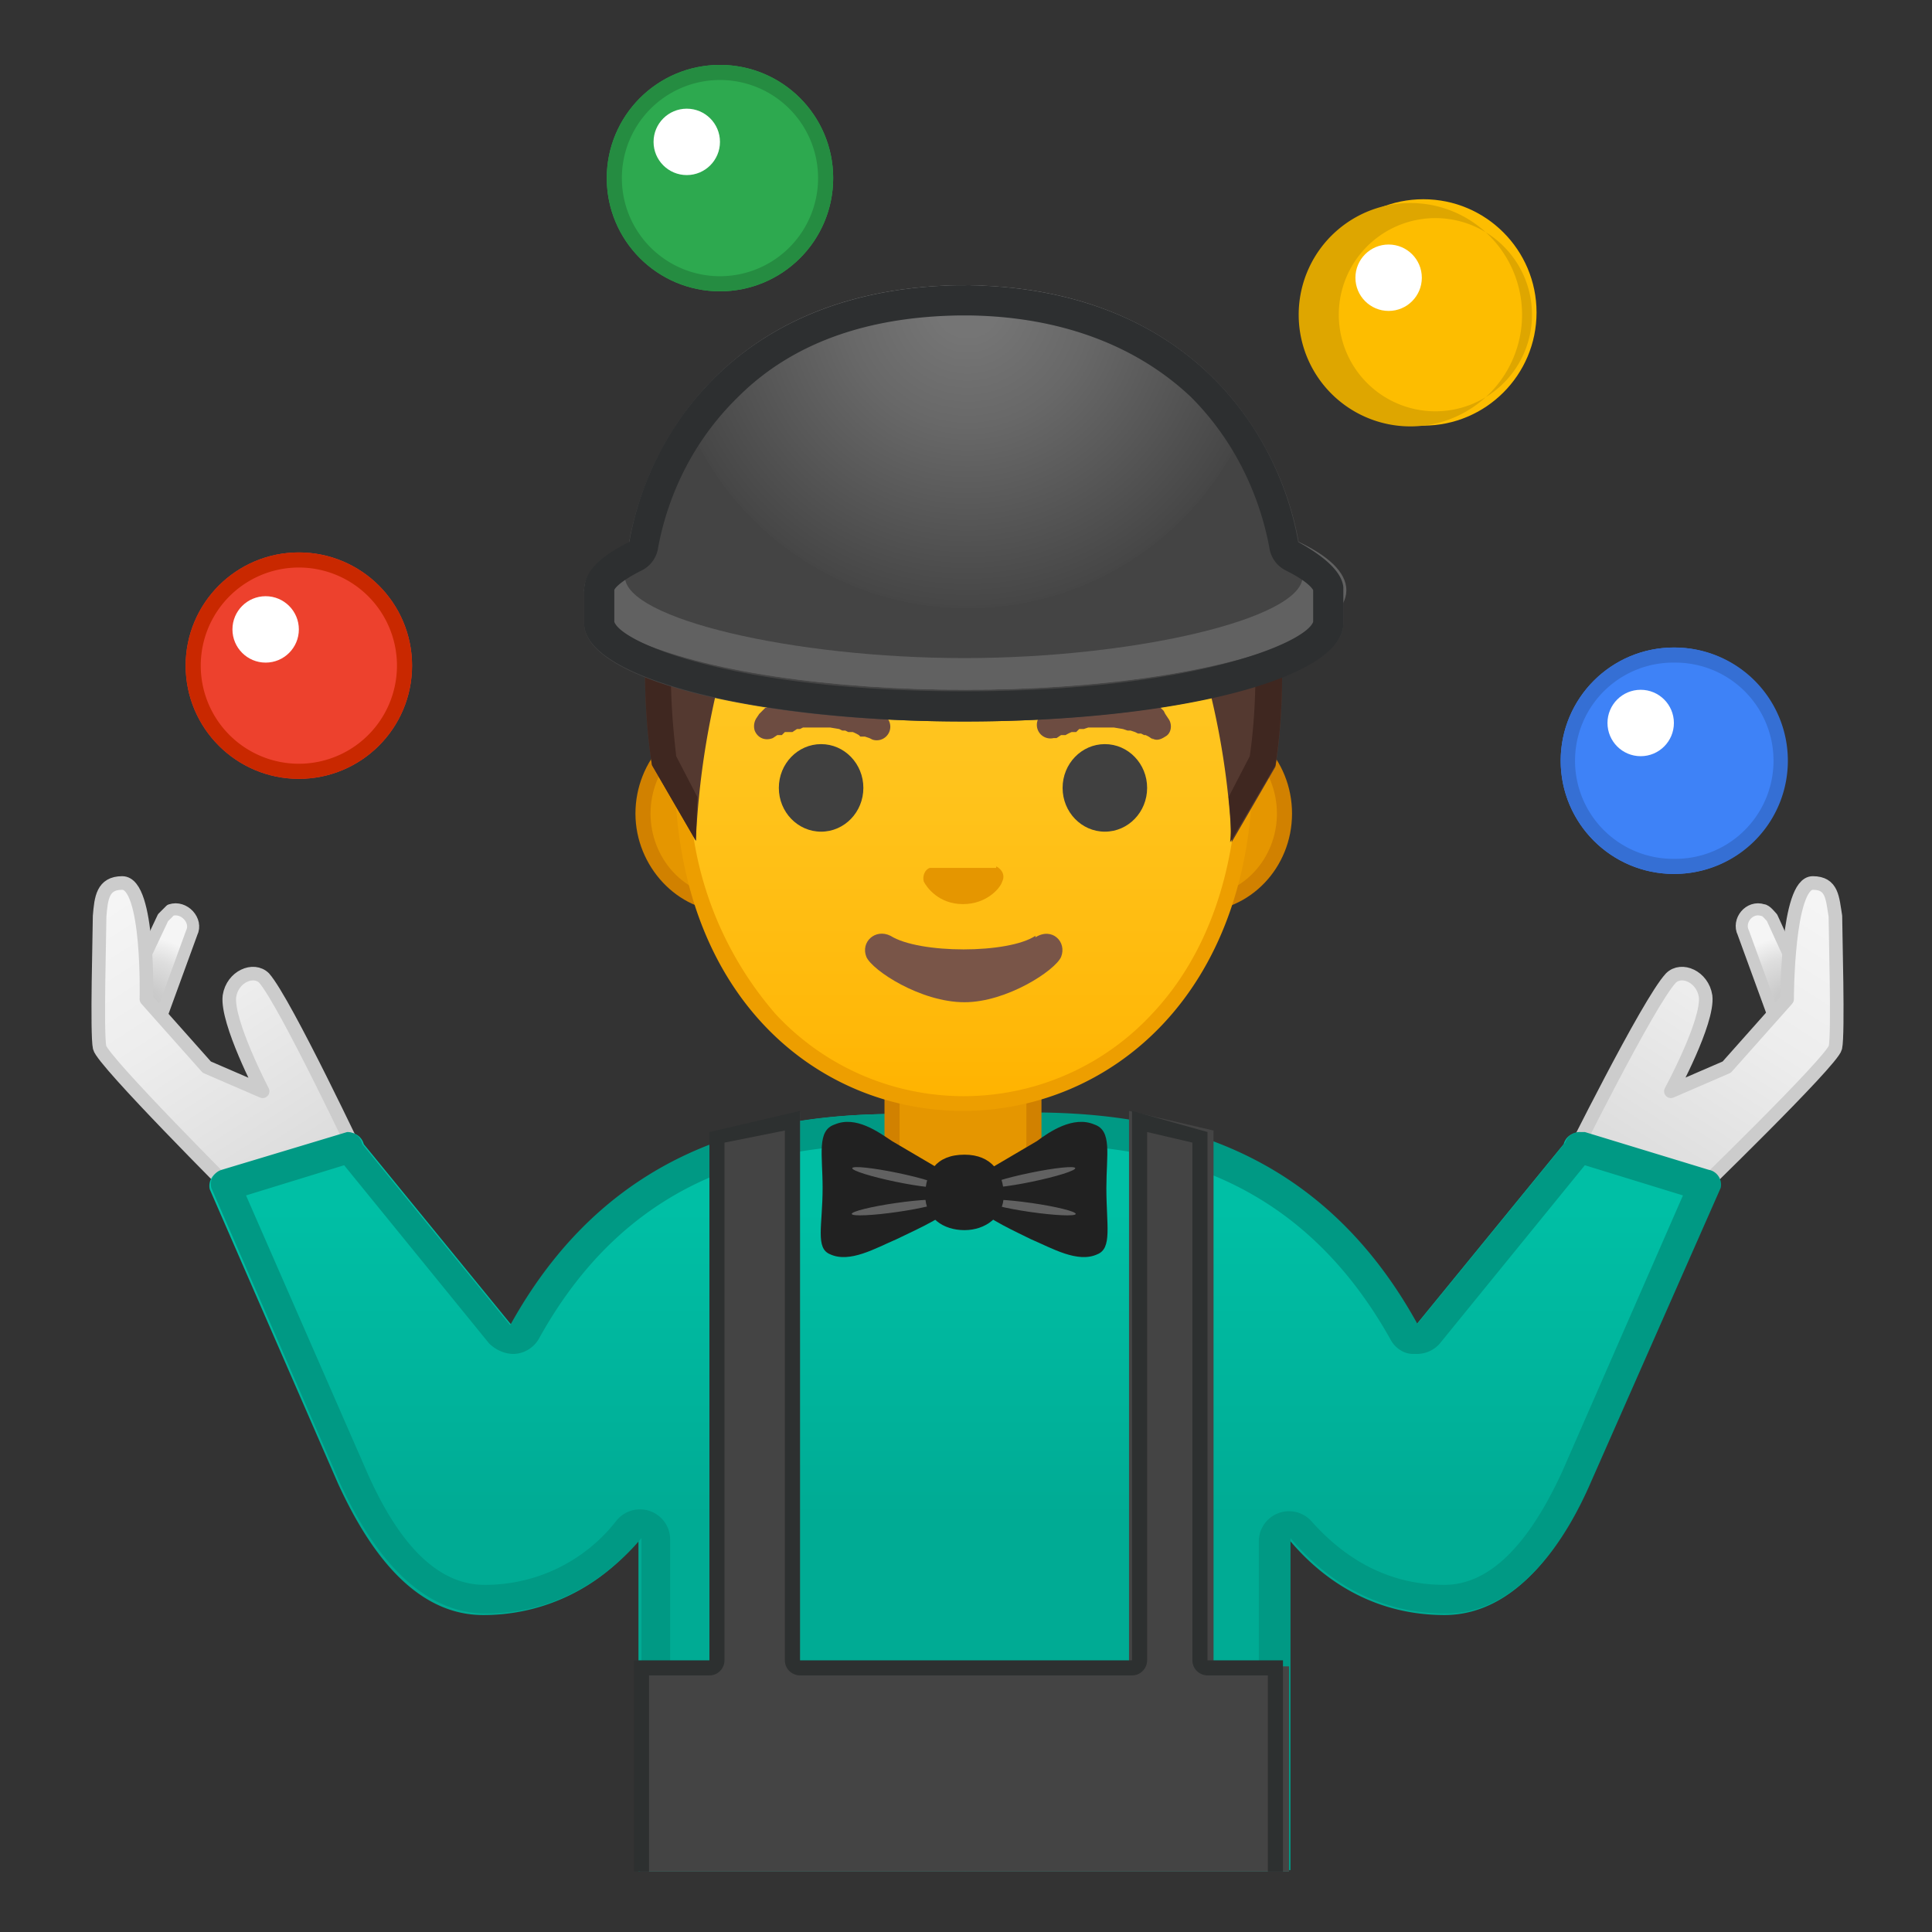 <svg viewBox="0 0 128 128" xmlns="http://www.w3.org/2000/svg" xmlns:xlink="http://www.w3.org/1999/xlink"><rect x="0" y="0" width="128" height="128" fill="#333333" stroke="none"/><defs><path id="a" d="M4 4h120v120H4z"/></defs><clipPath id="b"><use xlink:href="#a"/></clipPath><g clip-path="url(#b)" stroke="#ccc" stroke-linecap="round" stroke-linejoin="round" stroke-miterlimit="10"><radialGradient id="c" cx="117.6" cy="67.4" r="5.1" gradientTransform="matrix(.724 -.516 .55 .773 -3.5 75.4)" gradientUnits="userSpaceOnUse"><stop stop-color="#C4C4C4" offset="0"/><stop stop-color="#CBCBCB" offset=".3"/><stop stop-color="#DEDEDE" offset=".7"/><stop stop-color="#F5F5F5" offset="1"/></radialGradient><path d="M118.2 69.2l-2.7-7.4c-.4-.8.4-1.8 1.3-1.5.2 0 .5.4.6.5l3.2 7c.3.5.1 1-.3 1.4-.7.5-1.8.6-2.1 0z" fill="url(#c)" stroke-width=".8"/><linearGradient id="d" x1="107.8" x2="120.6" y1="80" y2="59.9" gradientUnits="userSpaceOnUse"><stop stop-color="#D9D9D9" offset="0"/><stop stop-color="#EDEDED" offset=".6"/><stop stop-color="#F5F5F5" offset="1"/></linearGradient><path d="M103.9 77.1s5.3-10.7 6.8-12.3c.7-.7 2.1-.1 2.3 1.2.2 1.7-2.3 6.3-2.3 6.3l3.7-1.6 4-4.5s0-7.7 1.7-7.7c1.3 0 1.3 1 1.5 2.2 0 1 .2 7.8 0 8.7s-9.6 10-9.6 10l-8-2.4z" fill="url(#d)" stroke-width=".9"/></g><g clip-path="url(#b)" stroke="#ccc" stroke-linecap="round" stroke-linejoin="round" stroke-miterlimit="10"><radialGradient id="e" cx="68.1" cy="34.4" r="5.1" gradientTransform="matrix(-.724 -.516 -.55 .773 77.7 75.4)" gradientUnits="userSpaceOnUse"><stop stop-color="#C4C4C4" offset="0"/><stop stop-color="#CBCBCB" offset=".3"/><stop stop-color="#DEDEDE" offset=".7"/><stop stop-color="#F5F5F5" offset="1"/></radialGradient><path d="M10 69.2l2.7-7.4c.4-.8-.5-1.8-1.4-1.5l-.5.5-3.3 7c-.2.5 0 1 .4 1.4.7.5 1.8.6 2.1 0z" fill="url(#e)" stroke-width=".8"/><linearGradient id="f" x1="54" x2="66.7" y1="79.7" y2="59.9" gradientTransform="matrix(-1 0 0 1 74.2 0)" gradientUnits="userSpaceOnUse"><stop stop-color="#D9D9D9" offset="0"/><stop stop-color="#EDEDED" offset=".6"/><stop stop-color="#F5F5F5" offset="1"/></linearGradient><path d="M23.9 77s-5-10.6-6.4-12.2c-.7-.7-2.1-.1-2.3 1.2-.2 1.7 2.2 6.3 2.2 6.3l-3.7-1.6-4-4.5s.2-7.7-1.6-7.7c-1.3 0-1.4 1-1.5 2.2 0 1-.2 7.8 0 8.7s9 9.7 9 9.7L24 77z" fill="url(#f)" stroke-width=".9"/></g><g clip-path="url(#b)"><linearGradient id="g" x1="38.9" x2="38.9" y1="66.5" y2="100.5" gradientUnits="userSpaceOnUse"><stop stop-color="#00BFA5" offset=".4"/><stop stop-color="#00B29A" offset=".8"/><stop stop-color="#00AB94" offset="1"/></linearGradient><path d="M59.7 73.8c-7.9 0-18.9 1.5-25.8 14l-9.8-12a1 1 0 0 0-1.3-.7l-8.2 2.5a1 1 0 0 0-.7 1.2l8.5 19.5c1.7 3.7 4.7 8.7 9.6 8.7a13 13 0 0 0 10.3-5v22H64V73.6c-4.2 0-2.5.2-4.2.2z" fill="url(#g)"/><linearGradient id="h" x1="88.9" x2="88.9" y1="66.5" y2="100.5" gradientUnits="userSpaceOnUse"><stop stop-color="#00BFA5" offset=".4"/><stop stop-color="#00B29A" offset=".8"/><stop stop-color="#00AB94" offset="1"/></linearGradient><path d="M63.9 73.6V124h21.5v-22c1.5 1.8 4.8 5 10.3 5 4.9 0 8-5 9.6-8.7l8.6-19.5a1 1 0 0 0-.8-1.2l-8.2-2.5a1 1 0 0 0-1.3.7l-9.8 12c-6.9-12.5-17.9-14-25.7-14l-4.2-.2z" fill="url(#h)"/><path d="M63.9 75.6l2.8.1 1.4.1c7.8 0 17.6 1.5 24 12.9.3.6.9 1 1.5 1h.2a2 2 0 0 0 1.6-.7l9.6-11.8 6.5 2-8 18.3c-2.3 5-4.9 7.5-7.8 7.5-4.3 0-7.1-2.3-8.8-4.2a2 2 0 0 0-3.5 1.3V122h-39v-20a2 2 0 0 0-3.6-1.2 11 11 0 0 1-8.7 4.2c-3 0-5.6-2.5-7.8-7.5l-8-18.3 6.5-2L32.4 89c.4.4 1 .7 1.6.7h.1a2 2 0 0 0 1.6-1c6.3-11.4 16.1-12.9 24-12.9H61c.1 0 .5-.2 2.8-.2m0-2c-4.2 0-2.5.2-4.2.2-7.9 0-18.9 1.5-25.8 14l-9.8-12a1 1 0 0 0-1-.8l-8.3 2.5a1 1 0 0 0-.7 1.2l8.5 19.5c1.7 3.7 4.8 8.7 9.7 8.7 5.4 0 8.8-3.2 10.3-5v22h43v-22c1.5 1.8 4.8 5 10.3 5 4.9 0 8-5 9.6-8.7l8.6-19.5a1 1 0 0 0-.8-1.2L105 75h-.3a1 1 0 0 0-1 .7l-9.8 12c-6.9-12.5-17.9-14-25.7-14l-4.2-.2z" fill="#009984"/><path d="M63.4 80a4.2 4.2 0 0 1-4.3-4.3v-5.2h9.4v5.2c0 2.3-1.9 4.2-4.2 4.2h-1z" fill="#E59600"/><path d="M68 71v4.7c0 2-1.7 3.7-3.7 3.7h-1c-2 0-3.7-1.6-3.7-3.7V71H68m1-1H58.6v5.7c0 2.6 2.1 4.7 4.8 4.7h.9c2.6 0 4.7-2 4.7-4.7V70z" fill="#D18100"/><path d="M48.2 60c-3 0-5.6-2.8-5.6-6s2.5-6.1 5.6-6.1h31.2c3.1 0 5.7 2.7 5.7 6s-2.6 6-5.7 6H48.2z" fill="#E59600"/><path d="M79.4 48.4c2.9 0 5.2 2.5 5.2 5.5s-2.3 5.5-5.2 5.5H48.2c-2.8 0-5.1-2.5-5.1-5.5s2.3-5.5 5.1-5.5h31.2m0-1H48.2c-3.4 0-6.1 3-6.1 6.5s2.8 6.5 6.1 6.5h31.2c3.4 0 6.2-2.9 6.2-6.5s-2.8-6.5-6.2-6.5z" fill="#D18100"/><linearGradient id="i" x1="63.8" x2="63.8" y1="72.7" y2="25.8" gradientUnits="userSpaceOnUse"><stop stop-color="#FFB300" offset="0"/><stop stop-color="#FFB809" offset=".1"/><stop stop-color="#FFC21A" offset=".4"/><stop stop-color="#FFC825" offset=".7"/><stop stop-color="#FFCA28" offset="1"/></linearGradient><path d="M63.8 73C51 73 45.2 61.6 45.2 50.9c0-12.2 7.1-25.4 18.6-25.4s18.7 13.2 18.7 25.4c0 10.8-5.9 22.3-18.7 22.3z" fill="url(#i)"/><path d="M63.8 26c4.6 0 9.2 2.4 12.5 6.8a29.6 29.6 0 0 1 5.7 18c0 6.8-2 12.5-5.7 16.4a17 17 0 0 1-24.9 0 23.3 23.3 0 0 1-5.7-16.4c0-7 2-13.4 5.6-18 3.4-4.4 8-6.9 12.5-6.9m0-1c-10 0-19.1 10.6-19.1 26 0 15.2 9.5 22.7 19.1 22.7S83 66 83 50.8 73.8 25 63.8 25z" fill="#ED9E00"/><path d="M50.1 47.6l.2-.3.2-.2.2-.2c.2 0 .1-.1.2-.2l.3-.2.3-.2.3-.2.4-.1.4-.2.9-.2h1.9l.8.2a17.3 17.3 0 0 1 1.2.5l.3.2.2.2.3.2.1.2.2.2.3.3a.9.9 0 0 1-1 1.4l-.2-.1-.3-.1H57l-.1-.1a3 3 0 0 0-.4-.2h-.3l-.2-.1h-.2l-.2-.1-.6-.1h-1.8l-.2.1h-.2l-.3.2H52l-.2.2H51.5l-.3.2c-.5.2-1 0-1.2-.5a1 1 0 0 1 .1-.8z" fill="#6D4C41"/><ellipse cx="54.4" cy="52.2" rx="2.8" ry="2.9" fill="#404040"/><path d="M76.4 49l-.3-.2-.2-.1h-.1l-.2-.1h-.2l-.2-.1-.3-.1h-.2l-.3-.1-.6-.1h-1.7l-.3.1H71.5l-.2.2H71a3 3 0 0 0-.4.2H70.3l-.3.2h-.2a.9.9 0 0 1-1-1.3l.3-.3.1-.2.2-.2.2-.2.3-.2.3-.2.3-.2.4-.1.4-.2.9-.2h1.9l.8.2a17.3 17.3 0 0 1 1.2.5l.3.2.2.2.3.2.2.2.1.2.2.3c.3.4.2 1-.2 1.2-.3.2-.6.3-.9.1z" fill="#6D4C41"/><ellipse cx="73.2" cy="52.2" rx="2.8" ry="2.9" fill="#404040"/><path d="M66 57.5h-4.4c-.3.1-.5.5-.4.9.2.4 1 1.5 2.6 1.5s2.5-1.1 2.6-1.5c.2-.4 0-.8-.4-1z" fill="#E59600"/><path d="M68.6 62c-1.8 1.2-7.7 1.2-9.6 0-1-.5-2 .4-1.6 1.4.4.9 3.6 3 6.5 3 2.8 0 6-2.1 6.4-3 .4-1-.6-2-1.7-1.3z" fill="#795548"/><radialGradient id="j" cx="64" cy="21" r="27.9" gradientUnits="userSpaceOnUse"><stop stop-color="#6D4C41" offset="0"/><stop stop-color="#543930" offset="1"/></radialGradient><path d="M63.8 20.9c-26 .1-20.6 29.8-20.6 29.8l2.9 5a54.1 54.1 0 0 1 2.7-14.6 3.5 3.5 0 0 1 4-2.2A63.9 63.9 0 0 0 75 39c1.6-.3 3.2.6 3.8 2.2a51.7 51.7 0 0 1 2.8 14.6l2.9-5S89.8 21 63.8 20.9z" fill="url(#j)"/><path d="M63.8 20.9c-26 .1-20.6 29.8-20.6 29.8l2.9 5 .1-2.9-1.4-2.7c-.1-1-.5-4-.3-7.7a24 24 0 0 1 4.7-13.9c3.2-3.9 8.1-5.8 14.6-5.9 6.5 0 11.4 2 14.6 6 6.2 7.3 4.7 19.5 4.4 21.5l-1.4 2.7c.1 1 .2 2 .1 3l3-5.1S89.8 21 63.8 20.9z" fill="#3F2720"/><path d="M89 41.3c0 3.6-11.2 6.5-25.1 6.5S38.7 45 38.7 41.3V39s11.8-4.4 25.2-4.4A88 88 0 0 1 89 38.9v2.4z" fill="#444"/><ellipse cx="63.9" cy="39.1" rx="25.2" ry="6.6" fill="#616161"/><radialGradient id="k" cx="64.1" cy="20.2" r="20.1" gradientUnits="userSpaceOnUse"><stop stop-color="#757575" offset=".1"/><stop stop-color="#686868" offset=".4"/><stop stop-color="#464646" offset="1"/><stop stop-color="#444" offset="1"/></radialGradient><path d="M64.3 19l-.4-.1h-.5c-16.3.3-21.6 12.2-22 19.3 0 2.8 11.2 5.4 22.5 5.4 11.2 0 22.4-2.6 22.4-5.4-.3-7-5.7-19-22-19.3z" fill="url(#k)"/><path d="M65.3 77.6l3.4-2c.8-.6 2.4-1.7 3.8-1.1 1.2.4.8 2 .8 4.2 0 2.5.4 4-.6 4.4-1.3.6-3-.4-4.4-1-.8-.4-3-1.4-3.4-2s-.4-2 .4-2.5z" fill="#212121"/><ellipse transform="rotate(-11.7 68.3 78)" cx="68.3" cy="78" rx="3" ry=".3" fill="#616161"/><ellipse transform="rotate(-81.8 68.3 80)" cx="68.3" cy="80" rx=".3" ry="3" fill="#616161"/><path d="M62.5 77.6l-3.4-2c-.9-.6-2.4-1.7-3.8-1.1-1.2.4-.8 2-.8 4.2 0 2.5-.5 4 .5 4.4 1.3.6 3-.4 4.4-1 .8-.4 3.1-1.4 3.5-2s.4-2-.4-2.5z" fill="#212121"/><ellipse transform="rotate(-78.3 59.4 78)" cx="59.4" cy="78" rx=".3" ry="3" fill="#616161"/><ellipse transform="rotate(-8.2 59.4 80)" cx="59.4" cy="80" rx="3" ry=".3" fill="#616161"/><path d="M66.5 79.2c0 1.4-1.2 2.3-2.6 2.3s-2.6-.8-2.6-2.3.7-2.7 2.6-2.7c1.8 0 2.6 1.2 2.6 2.7z" fill="#212121"/><path d="M53 118.4h-5.7V75l5.7-1.3zm27.4 0h-5.6V73.6l5.6 1.3z" fill="#444"/><path fill="#444" d="M42.4 110.4h43V128h-43z"/><path d="M52 74.9V110c0 .6.5 1 1 1h22c.6 0 1-.5 1-1V75l3 .7V110c0 .6.5 1 1 1h4v16H43v-16h4c.6 0 1-.5 1-1V75.7l4-.8m23-1.3V110H53V73.6L47 75v35h-5v18h43v-18h-5V75l-5-1.4z" fill="#2D3030"/></g><g clip-path="url(#b)"><circle cx="94.3" cy="20.7" r="7.5" fill="#FDBD00"/><circle cx="92" cy="18.4" r="2.2" fill="#fff"/></g><ellipse cx="64" cy="39.1" rx="25.2" ry="6.6" clip-path="url(#b)" fill="#616161"/><path d="M64.3 19l-.4-.1h-.5c-16.3.3-21.6 12.2-22 19.3 0 2.8 11.2 5.4 22.5 5.4 11.2 0 22.4-2.6 22.4-5.4-.3-7-5.7-19-22-19.3z" clip-path="url(#b)" fill="url(#k)"/><g clip-path="url(#b)"><circle cx="19.8" cy="44.1" r="7.5" fill="#ED412D"/><circle cx="17.6" cy="41.7" r="2.2" fill="#fff"/><path d="M19.8 37.6a6.5 6.5 0 1 1 0 13 6.5 6.5 0 0 1 0-13m0-1a7.5 7.5 0 1 0 0 15 7.5 7.5 0 0 0 0-15z" fill="#C92800"/></g><g clip-path="url(#b)"><circle cx="47.7" cy="11.8" r="7.5" fill="#2DA94F"/><circle cx="45.5" cy="9.4" r="2.2" fill="#fff"/><path d="M47.7 5.3a6.5 6.5 0 1 1 0 13 6.5 6.5 0 0 1 0-13m0-1a7.5 7.5 0 1 0 0 15 7.5 7.5 0 0 0 0-15z" fill="#258C41"/></g><g clip-path="url(#b)"><path d="M94.3 14.5a6.4 6.4 0 1 1 0 12.7 6.4 6.4 0 0 1 0-12.7m0-1a7.4 7.4 0 1 0 0 14.7 7.4 7.4 0 0 0 0-14.7z" fill="#DEA600"/></g><g clip-path="url(#b)"><circle cx="110.9" cy="50.4" r="7.5" fill="#3E82F7"/><circle cx="108.7" cy="47.9" r="2.2" fill="#fff"/><path d="M111 43.9a6.5 6.5 0 0 1 0 13h-.2a6.5 6.5 0 0 1 .1-13m0-1a7.5 7.5 0 0 0 0 15 7.5 7.5 0 0 0 .1-15z" fill="#356FD4"/></g><g clip-path="url(#b)"><path d="M63.9 18.9v2h.4c6 .1 11 2 14.6 5.4 3.6 3.6 4.8 7.8 5.2 10a2 2 0 0 0 1.1 1.5c1.6.8 1.8 1.3 1.8 1.3v2.1c-.5 1.4-8 4.6-23.1 4.6-15.2 0-22.7-3.2-23.2-4.6v-2.1c0-.1.4-.6 1.8-1.3a2 2 0 0 0 1.1-1.5c.4-2.2 1.6-6.4 5.3-10 3.5-3.5 8.4-5.3 14.6-5.4h.4v-2m0 0h-.5c-14.7.3-20.5 10-21.7 17-2 1-3 2-3 3.2v2.2c0 3.6 11.3 6.5 25.2 6.5S89 45 89 41.3v-2.4c-.1-1-1.2-2-3-3-1.2-7-7-16.7-21.7-17H64z" fill="#2D2F30"/></g></svg>